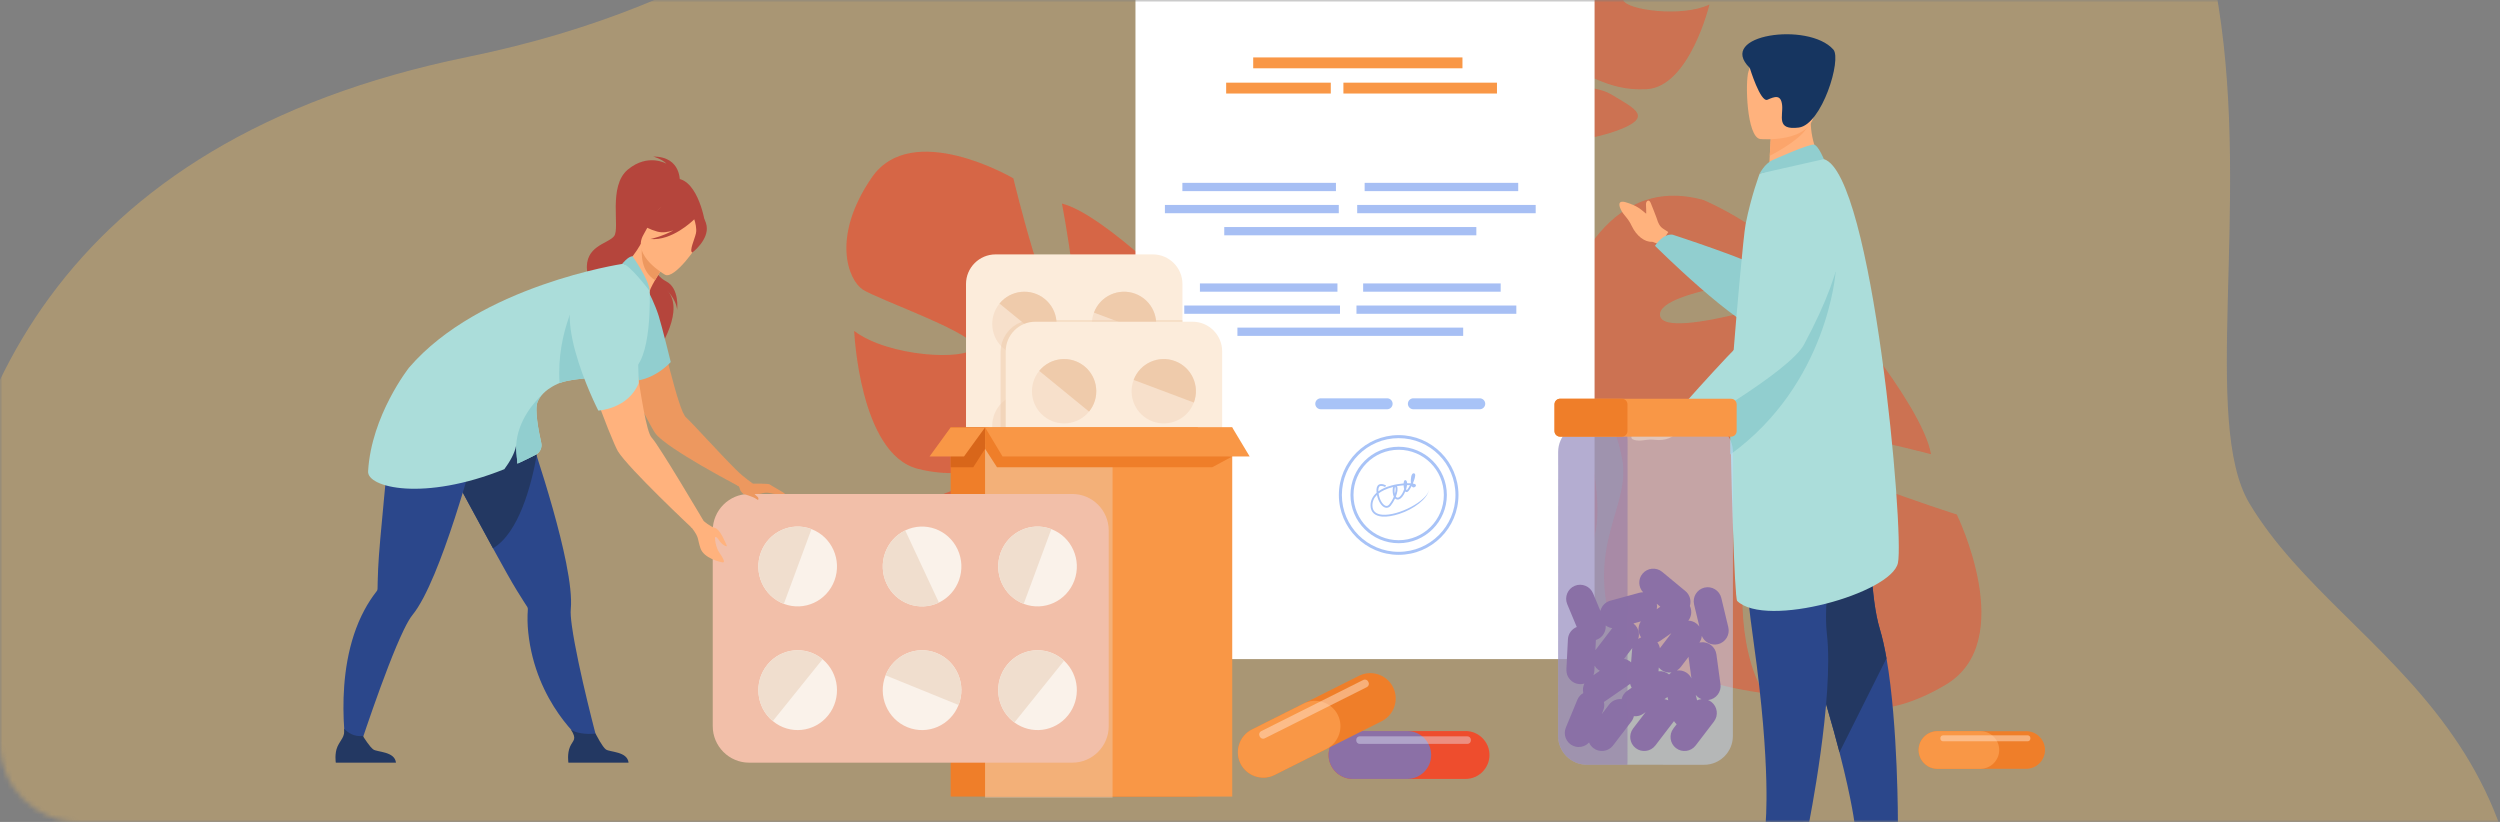 <svg width="511" height="168" viewBox="0 0 511 168" fill="none" xmlns="http://www.w3.org/2000/svg">
<rect x="0" y="0" width="511" height="168" fill="#808080" stroke="none"/>
<mask id="mask0_131_344" style="mask-type:alpha" maskUnits="userSpaceOnUse" x="0" y="0" width="511" height="168">
<path d="M0 16C0 7.163 7.163 0 16 0H511V168H16C7.163 168 0 160.837 0 152V16Z" fill="white"/>
</mask>
<g mask="url(#mask0_131_344)">
<path d="M5.233 232.001C5.233 232.001 -73.304 46.177 95.618 11.632C201.021 -9.926 198.265 -84.866 347.409 -79.75C500.139 -74.512 439.992 69.907 459.81 102.941C479.628 135.975 530.481 149.229 512.04 231.999H5.233V232.001Z" fill="#F6C15E" fill-opacity="0.35"/>
<path d="M351.06 -20.66C346.869 -29.875 330.704 -24.367 330.704 -24.367C330.704 -24.367 322.065 -5.84 318.841 -4.944C315.617 -4.048 323.055 -22.191 323.055 -22.191C316.591 -21.835 301.564 -11.781 301.564 -11.781C301.564 -11.781 305.695 7.698 302.345 7.792C298.994 7.886 299.59 -9.638 299.59 -9.638C293.711 -6.909 289.068 0.968 289.068 0.968C283.682 13.469 300.421 19.567 300.421 19.567C300.421 19.567 301.703 26.348 298.625 34.81C298.625 34.81 297.88 36.398 297.276 39L298.956 38.747C299.024 38.287 299.109 37.84 299.211 37.407C299.211 37.404 299.211 37.401 299.213 37.4C299.214 37.394 299.216 37.388 299.217 37.381C299.293 37.11 299.401 36.725 299.537 36.256V36.254C299.537 36.253 299.539 36.253 299.537 36.251C299.896 35.194 300.128 34.417 300.264 33.863C300.264 33.861 300.265 33.86 300.265 33.857C301.317 30.549 302.9 26.208 304.244 25.145C304.244 25.145 304.018 24.918 303.766 24.448C303.918 24.67 304.078 24.902 304.244 25.145C308.07 30.723 322.61 29.563 330.369 26.755C338.128 23.948 334.287 22.27 329.407 19.341C324.526 16.413 315.636 18.715 312.744 17.715C309.851 16.713 313.532 14.725 318.937 14.322C324.342 13.919 327.837 18.727 336.591 18.231C345.346 17.735 349.418 0.92 349.418 0.92C343.744 3.618 332.556 2.02 331.827 0.077C331.099 -1.864 346.951 -4.042 349.321 -5.014C351.697 -5.988 355.251 -11.446 351.06 -20.66Z" fill="#EE4D2D" fill-opacity="0.49"/>
<path d="M397.757 139.93C412.645 131.014 399.968 105.165 399.968 105.165C399.968 105.165 366.583 94.596 364.402 89.399C362.222 84.202 394.705 92.845 394.705 92.845C392.788 82.126 372.581 59.127 372.581 59.127C372.581 59.127 340.156 70.079 339.317 64.505C338.479 58.929 368.521 56.276 368.521 56.276C362.67 47.029 348.28 40.914 348.28 40.914C325.845 34.523 318.82 63.744 318.82 63.744C318.82 63.744 307.501 67.297 292.428 63.916C292.428 63.916 289.564 63.002 285 62.538L285.772 65.291C286.571 65.309 287.352 65.355 288.113 65.438C288.119 65.436 288.122 65.438 288.127 65.439C288.137 65.441 288.149 65.442 288.159 65.442C288.637 65.511 289.316 65.613 290.147 65.743C290.148 65.743 290.148 65.743 290.15 65.743C290.151 65.743 290.151 65.745 290.154 65.743C292.032 66.122 293.405 66.348 294.381 66.46C294.384 66.46 294.387 66.46 294.39 66.46C300.25 67.528 307.984 69.266 310.072 71.292C310.072 71.292 310.414 70.867 311.166 70.347C310.817 70.648 310.454 70.963 310.072 71.292C301.322 78.843 306.246 102.88 312.61 115.252C318.975 127.624 321.064 120.861 325.076 112.103C329.088 103.346 323.357 88.978 324.481 83.94C325.606 78.901 329.747 84.636 331.529 93.576C333.31 102.518 325.809 109.353 328.428 123.87C331.046 138.388 360.584 141.687 360.584 141.687C354.827 132.776 355.294 113.758 358.462 112.138C361.631 110.519 368.558 136.534 370.697 140.29C372.833 144.048 382.87 148.847 397.757 139.93Z" fill="#EE4D2D" fill-opacity="0.49"/>
<path d="M178.15 36.332C186.392 24.266 207.134 36.45 207.134 36.45C207.134 36.45 214.023 65.256 218.213 67.394C222.404 69.533 217.063 41.601 217.063 41.601C225.853 43.833 243.804 62.217 243.804 62.217C243.804 62.217 232.88 88.981 237.462 90.007C242.043 91.033 245.943 65.808 245.943 65.808C253.289 71.279 257.553 83.784 257.553 83.784C261.591 103.1 236.938 107.364 236.938 107.364C236.938 107.364 233.35 116.721 235.304 129.647C235.304 129.647 235.902 132.118 236.029 136L233.786 135.191C233.817 134.516 233.822 133.852 233.797 133.205C233.798 133.201 233.798 133.198 233.797 133.193C233.797 133.184 233.795 133.175 233.795 133.165C233.764 132.757 233.72 132.178 233.658 131.469C233.658 131.468 233.658 131.468 233.658 131.466C233.658 131.465 233.657 131.465 233.658 131.463C233.45 129.856 233.339 128.684 233.301 127.852C233.301 127.849 233.301 127.846 233.301 127.845C232.746 122.834 231.739 116.202 230.176 114.324C230.176 114.324 230.548 114.059 231.022 113.453C230.752 113.731 230.471 114.021 230.176 114.324C223.415 121.284 203.738 115.751 193.828 109.667C183.917 103.585 189.65 102.206 197.146 99.318C204.643 96.429 216.246 102.09 220.491 101.43C224.737 100.768 220.21 96.943 212.889 94.927C205.567 92.911 199.47 98.857 187.567 95.817C175.665 92.775 174.593 67.636 174.593 67.636C181.665 73.008 197.478 73.7 199.002 71.116C200.525 68.533 179.321 61.194 176.323 59.173C173.324 57.15 169.907 48.398 178.15 36.332Z" fill="#EE4D2D" fill-opacity="0.65"/>
<path d="M338.96 45.52C338.931 45.449 338.898 45.374 338.858 45.295C338.724 44.744 337.545 41.821 337.415 41.5C337.046 40.589 336.439 41.074 336.439 41.754C336.439 41.964 336.525 43.465 336.475 43.682C335.475 42.909 334.858 42.103 332.279 41.337C332.279 41.337 330.311 40.657 331.257 42.74C331.89 44.133 332.644 44.307 333.564 46.255C334.487 48.202 336.189 49.541 337.711 49.419L339.346 50L341 47.432L339.937 46.742C339.495 46.455 339.163 46.022 338.96 45.52Z" fill="#FFB27D"/>
<path d="M325.929 -0.432H232.091V134.719H325.929V-0.432Z" fill="white"/>
<path d="M298.927 11.738H256.155V13.96H298.927V11.738Z" fill="#F99746"/>
<path d="M272.013 16.896H250.627V19.118H272.013V16.896Z" fill="#F99746"/>
<path d="M305.982 16.896H274.593V19.118H305.982V16.896Z" fill="#F99746"/>
<path d="M299.074 66.964H252.928V68.656H299.074V66.964Z" fill="#A7BFF4"/>
<path d="M309.937 62.448H277.262V64.141H309.937V62.448Z" fill="#A7BFF4"/>
<path d="M273.895 62.448H242.064V64.141H273.895V62.448Z" fill="#A7BFF4"/>
<path d="M306.738 57.933H278.627V59.625H306.738V57.933Z" fill="#A7BFF4"/>
<path d="M273.374 57.933H245.264V59.625H273.374V57.933Z" fill="#A7BFF4"/>
<path d="M283.532 83.654H269.963C269.348 83.654 268.843 83.149 268.843 82.533C268.843 81.918 269.348 81.413 269.963 81.413H283.532C284.148 81.413 284.652 81.918 284.652 82.533C284.651 83.151 284.148 83.654 283.532 83.654Z" fill="#A8C3F7"/>
<path d="M302.461 83.654H288.892C288.276 83.654 287.772 83.149 287.772 82.534C287.772 81.918 288.276 81.413 288.892 81.413H302.461C303.076 81.413 303.581 81.918 303.581 82.534C303.581 83.151 303.076 83.654 302.461 83.654Z" fill="#A8C3F7"/>
<path d="M285.888 113.409C279.147 113.409 273.663 107.921 273.663 101.174C273.663 94.427 279.147 88.938 285.888 88.938C292.629 88.938 298.113 94.427 298.113 101.174C298.111 107.921 292.627 113.409 285.888 113.409ZM285.888 89.557C279.487 89.557 274.28 94.769 274.28 101.175C274.28 107.582 279.487 112.793 285.888 112.793C292.289 112.793 297.496 107.582 297.496 101.175C297.496 94.769 292.289 89.557 285.888 89.557Z" fill="#A8C3F7"/>
<path d="M285.888 111.033C280.456 111.033 276.037 106.61 276.037 101.174C276.037 95.737 280.456 91.315 285.888 91.315C291.319 91.315 295.738 95.737 295.738 101.174C295.737 106.61 291.318 111.033 285.888 111.033ZM285.888 91.933C280.796 91.933 276.654 96.079 276.654 101.175C276.654 106.271 280.796 110.417 285.888 110.417C290.979 110.417 295.121 106.271 295.121 101.175C295.121 96.079 290.979 91.933 285.888 91.933Z" fill="#A8C3F7"/>
<path d="M286.018 105.042C284.738 105.457 283.49 105.675 282.509 105.592C281.014 105.467 280.17 104.683 280.138 103.383C280.111 102.351 280.539 101.448 281.378 100.716C281.37 100.645 281.363 100.576 281.357 100.504C281.302 99.778 281.457 99.293 281.818 99.068C282.403 98.704 283.271 99.203 283.306 99.224L283.113 99.555C282.919 99.442 282.341 99.193 282.021 99.394C281.746 99.567 281.712 100.043 281.737 100.429C282.419 99.934 283.311 99.532 284.397 99.237C285.2 99.019 286.095 98.874 286.903 98.809C286.907 98.719 286.914 98.638 286.925 98.571C286.951 98.392 287.014 98.183 287.188 98.141C287.255 98.127 287.383 98.128 287.499 98.303C287.573 98.415 287.61 98.577 287.617 98.771C287.895 98.765 288.154 98.769 288.383 98.786C288.385 98.781 288.388 98.775 288.389 98.771C288.333 98.315 288.373 97.779 288.448 97.431C288.546 96.985 288.706 96.76 288.929 96.738C289.064 96.726 289.181 96.799 289.234 96.926C289.36 97.228 289.124 98.044 288.784 98.826C288.784 98.827 288.784 98.829 288.786 98.83C289.104 98.883 289.321 98.972 289.389 99.095C289.441 99.188 289.447 99.33 289.312 99.456C289.055 99.693 288.849 99.634 288.75 99.578C288.666 99.529 288.598 99.447 288.545 99.342C288.287 99.852 288.008 100.287 287.787 100.47C287.584 100.641 287.407 100.573 287.34 100.536C287.306 100.516 287.274 100.49 287.243 100.459C287.156 100.672 287.056 100.878 286.95 101.064C286.548 101.77 286.095 102.133 285.641 102.112C285.454 102.104 285.29 102.029 285.151 101.895C284.9 102.44 284.583 102.958 284.269 103.346C283.95 103.74 283.543 103.885 283.122 103.753C282.376 103.52 281.701 102.441 281.45 101.162C280.812 101.785 280.503 102.524 280.524 103.371C280.552 104.48 281.233 105.097 282.543 105.207C285.854 105.482 291.658 102.403 292.098 100.136C291.737 101.981 288.982 104.08 286.018 105.042ZM281.783 100.869C281.984 102.218 282.659 103.209 283.233 103.389C283.502 103.473 283.749 103.377 283.968 103.106C284.34 102.645 284.663 102.077 284.894 101.523C284.827 101.38 284.774 101.212 284.734 101.021C284.641 100.577 284.626 99.966 284.735 99.548C284.117 99.701 283.497 99.908 282.923 100.179C282.483 100.386 282.102 100.617 281.783 100.869ZM285.317 101.499C285.4 101.625 285.509 101.723 285.656 101.73C285.947 101.742 286.296 101.433 286.614 100.876C286.78 100.586 286.911 100.276 287.011 99.98C286.947 99.739 286.913 99.458 286.903 99.199C286.477 99.233 286.012 99.29 285.534 99.378C285.783 99.862 285.638 100.682 285.317 101.499ZM287.41 99.986C287.471 100.167 287.524 100.202 287.524 100.202C287.738 100.017 287.984 99.618 288.207 99.162C288.025 99.154 287.82 99.154 287.595 99.16C287.565 99.418 287.5 99.701 287.41 99.986ZM285.156 99.492C285.058 99.696 284.987 100.349 285.107 100.929C285.299 100.293 285.339 99.742 285.156 99.492ZM288.938 99.246C288.939 99.248 288.939 99.246 288.939 99.246C288.939 99.248 288.939 99.248 288.938 99.246ZM288.882 97.272C288.848 97.372 288.815 97.511 288.79 97.675C288.836 97.518 288.867 97.379 288.882 97.272Z" fill="#A8C3F7"/>
<path d="M301.763 46.406H250.237V48.099H301.763V46.406Z" fill="#A7BFF4"/>
<path d="M313.895 41.891H277.408V43.583H313.895V41.891Z" fill="#A7BFF4"/>
<path d="M273.65 41.891H238.107V43.583H273.65V41.891Z" fill="#A7BFF4"/>
<path d="M310.322 37.375H278.933V39.067H310.322V37.375Z" fill="#A7BFF4"/>
<path d="M273.068 37.375H241.679V39.067H273.068V37.375Z" fill="#A7BFF4"/>
<path d="M376.953 43.78C376.953 43.78 384.614 73.152 361.323 68.27C355.034 66.951 338.282 50.242 338.282 50.242C338.282 50.242 339.894 47.696 341.879 47.967C341.879 47.967 358.064 53.234 360.652 55.141C362.086 56.197 363.723 39.556 368.681 39.793C373.638 40.03 376.953 43.78 376.953 43.78Z" fill="#91CECF"/>
<path d="M387.449 167.98C387.449 167.98 387.021 174.888 385.685 174.987C385.507 175 378.912 175 378.912 175L370.493 174.951C370.493 174.951 370.548 172.921 373.01 172.491C375.47 172.061 379.59 170.33 381.081 167.075C382.648 163.651 387.449 167.98 387.449 167.98Z" fill="#163560"/>
<path d="M387.935 168.458C387.935 168.458 385.375 169.315 383.377 169.315C381.147 169.315 379.122 168.707 379.122 168.707C379.122 168.707 378.641 164.043 375.989 153.768C374.599 148.382 372.613 141.457 369.789 132.851C361.979 109.069 359.605 95.155 359.388 93.838C359.376 93.769 359.372 93.734 359.372 93.734L359.398 93.723L383.407 83.171C383.407 83.171 380.439 115.949 384.226 128.531C384.756 130.289 385.21 132.338 385.6 134.559C387.989 148.226 387.935 168.458 387.935 168.458Z" fill="#2B478B"/>
<path d="M385.599 134.559L375.989 153.768C374.599 148.382 372.614 141.457 369.79 132.851C361.98 109.069 359.605 95.155 359.388 93.838C359.391 93.799 359.392 93.761 359.397 93.723L383.406 83.171C383.406 83.171 380.438 115.949 384.224 128.531C384.755 130.29 385.21 132.339 385.599 134.559Z" fill="#233862"/>
<path d="M368.696 167.98C368.696 167.98 368.268 174.888 366.932 174.987C366.754 175 360.159 175 360.159 175L351.74 174.951C351.74 174.951 351.795 172.921 354.257 172.491C356.718 172.061 360.837 170.33 362.328 167.075C363.897 163.651 368.696 167.98 368.696 167.98Z" fill="#163560"/>
<path d="M355.084 83.944C355.084 83.944 354.772 105.184 358.444 131.264C362.116 157.344 360.872 168.414 360.872 168.414C360.872 168.414 363.394 169.232 364.413 169.315C367.007 169.527 369.666 168.707 369.666 168.707C369.666 168.707 374.922 142.617 373.415 129.564C371.908 116.512 380.611 84.772 380.611 84.772L355.084 83.944Z" fill="#2B478B"/>
<path d="M372.572 33.4L368.362 37.1L361.479 36.797C361.495 36.242 361.622 33.935 361.738 31.844C361.745 31.721 361.752 31.597 361.76 31.477C361.862 29.698 361.949 28.169 361.949 28.169L367.821 24.519L370.011 23.158C370.009 23.195 370.101 25.104 370.115 25.382C370.367 30.327 372.572 33.4 372.572 33.4Z" fill="#FFB27D"/>
<path d="M353.685 84.864C353.781 96.075 354.528 122.303 355.078 122.836C360.913 128.473 386.576 121.291 387.936 115.081C389.295 108.872 382.765 35.457 372.8 32.526C370.733 31.919 359.677 35.496 359.677 35.496C359.677 35.496 357.943 40.036 356.805 45.82C356.384 47.964 355.008 63.254 354.205 73.473C353.994 76.197 353.82 78.559 353.718 80.216C353.675 80.898 353.666 82.568 353.685 84.864Z" fill="#ABDDDA"/>
<path d="M369.657 25.534C368.612 28.06 363.771 30.8 361.738 31.844C361.745 31.721 361.753 31.597 361.76 31.478C361.862 29.698 361.949 28.169 361.949 28.169L367.822 24.519C369.204 24.303 370.09 24.495 369.657 25.534Z" fill="#FCA56B"/>
<path d="M359.777 28.417C359.777 28.417 370.404 29.406 370.917 22.772C371.43 16.139 373.148 11.8 366.385 10.888C359.622 9.977 358.106 12.405 357.397 14.577C356.687 16.75 357.026 27.988 359.777 28.417Z" fill="#FFB27D"/>
<path d="M357.66 13.893C357.66 13.893 359.839 21.02 361.273 20.386C362.706 19.75 364.018 19.227 364.263 21.463C364.509 23.698 362.966 26.67 367.672 26.072C372.379 25.474 376.489 12.122 374.738 10.132C369.687 4.393 350.672 7.067 357.66 13.893Z" fill="#163560"/>
<path d="M362.386 32.687C362.518 32.631 369.97 29.285 370.842 29.573C371.714 29.86 372.8 32.526 372.8 32.526L359.677 35.494C359.677 35.494 360.71 33.392 362.386 32.687Z" fill="#91CECF"/>
<path d="M353.685 92.895C373.653 78.443 375.206 55.536 375.206 55.536C365.705 60.9 356.685 69.768 353.757 79.514C353.546 82.238 353.82 86.589 353.718 88.245C353.675 88.931 353.667 90.599 353.685 92.895Z" fill="#91CECF"/>
<path d="M341.148 85.5C341.148 85.5 340.898 85.301 340.338 85.255C339.855 85.092 338.509 84.5 338.279 84.29C337.55 83.627 337.294 84.333 337.802 85.037C337.913 85.19 338.308 85.45 338.446 85.595C337.353 86.009 335.893 86.861 333.999 88.527C333.999 88.527 332.482 89.752 334.532 90.018C335.902 90.196 336.418 89.686 338.354 89.906C340.289 90.127 342.166 89.433 342.853 88.169L344.126 87.159L343.041 84.602L341.148 85.5Z" fill="#FFB27D"/>
<path d="M366.725 36.025C366.725 36.025 387.756 35.014 368.738 70.429C365.695 76.094 343.962 88.4 343.962 88.4C343.962 88.4 341.919 86.186 342.691 84.336C342.691 84.336 356.844 68.215 358.74 67.559C360.422 66.977 360.075 47.35 361.58 42.615C363.085 37.881 366.725 36.025 366.725 36.025Z" fill="#ABDDDA"/>
<path opacity="0.5" d="M348.337 156.321L332.636 156.316L324.332 156.313C321.108 156.312 318.472 153.672 318.474 150.444L318.491 92.378C318.491 89.152 321.129 86.512 324.352 86.515L331.718 86.518L348.358 86.523C351.581 86.523 354.218 89.163 354.216 92.39L354.2 150.456C354.198 153.681 351.562 156.321 348.337 156.321Z" fill="#C0D8FB"/>
<path d="M351.667 139.858L351.25 136.802L350.833 133.745C350.726 132.966 350.311 132.3 349.726 131.856C349.142 131.412 348.391 131.19 347.611 131.295C347.525 131.307 347.441 131.323 347.358 131.342C347.644 130.929 347.806 130.463 347.851 129.989C348.38 131.261 349.774 132.005 351.154 131.674C352.685 131.307 353.638 129.755 353.271 128.223L352.553 125.223L351.836 122.222C351.652 121.456 351.173 120.835 350.547 120.451C349.923 120.068 349.152 119.92 348.388 120.103C346.857 120.47 345.905 122.023 346.271 123.554L347.352 128.075C347.188 127.839 346.987 127.624 346.747 127.441C346.255 127.063 345.675 126.874 345.095 126.857C345.379 126.49 345.565 126.064 345.648 125.617C345.755 125.033 345.681 124.418 345.413 123.861C345.737 122.789 345.413 121.573 344.5 120.818L339.749 116.887C338.536 115.884 336.724 116.055 335.721 117.271C334.793 118.395 334.873 120.029 335.849 121.061C335.598 121.06 335.342 121.089 335.087 121.159L332.114 121.973L329.142 122.787C328.108 123.07 327.361 123.896 327.12 124.874L326.808 124.126L325.62 121.28C325.014 119.826 323.33 119.135 321.878 119.742C320.425 120.349 319.734 122.034 320.341 123.488L321.528 126.333L322.29 128.157C321.281 128.56 320.542 129.521 320.483 130.673L320.327 133.754L320.172 136.835C320.132 137.621 320.417 138.353 320.91 138.897C321.401 139.442 322.099 139.801 322.885 139.841C323.221 139.857 323.545 139.812 323.851 139.719C323.555 140.314 323.472 141.001 323.623 141.654C323.095 141.959 322.66 142.43 322.41 143.033L321.233 145.883L320.055 148.734C319.755 149.461 319.78 150.246 320.061 150.924C320.342 151.602 320.879 152.174 321.607 152.474C322.741 152.943 324.012 152.619 324.802 151.763C324.988 152.205 325.286 152.604 325.691 152.915C326.941 153.873 328.746 153.633 329.701 152.382L331.574 149.934L333.448 147.483C333.703 147.15 333.87 146.778 333.959 146.392C334.61 146.457 335.287 146.303 335.866 145.905L336.357 145.566L335.678 146.454L333.805 148.903C332.848 150.154 333.087 151.96 334.337 152.917C335.587 153.875 337.392 153.635 338.348 152.384L340.221 149.935L342.095 147.485C342.118 147.454 342.139 147.42 342.161 147.387C342.312 147.631 342.499 147.847 342.71 148.032L342.043 148.905C341.086 150.156 341.326 151.962 342.576 152.918C343.826 153.876 345.63 153.636 346.586 152.385L350.333 147.486C350.811 146.861 350.99 146.097 350.894 145.369C350.797 144.642 350.426 143.951 349.8 143.472C349.587 143.308 349.357 143.182 349.117 143.087C349.152 143.084 349.186 143.083 349.22 143.079C350.778 142.87 351.88 141.419 351.667 139.858ZM325.885 137.125L325.938 136.074C326.119 136.379 326.357 136.656 326.656 136.884C326.767 136.97 326.885 137.042 327.005 137.109L325.694 138.014C325.801 137.737 325.869 137.439 325.885 137.125ZM345.164 134.519L345.725 138.629C345.482 138.136 345.107 137.729 344.652 137.451C344.099 137.11 343.432 136.958 342.755 137.054C343.047 136.875 343.314 136.644 343.534 136.357L345.142 134.254C345.145 134.342 345.152 134.431 345.164 134.519ZM338.657 123.417L339.377 124.013L338.635 124.526C338.713 124.167 338.725 123.793 338.657 123.417ZM339.278 132.497C339.204 132.051 339.028 131.637 338.771 131.281C338.984 131.201 339.191 131.098 339.386 130.963L341.641 129.407L339.278 132.497ZM341.15 137.855C340.546 137.35 339.761 137.119 338.993 137.204L339.053 136.432C339.19 136.598 339.345 136.754 339.522 136.888C340.155 137.374 340.932 137.55 341.667 137.445C341.478 137.562 341.305 137.701 341.15 137.855ZM335.386 127.017C334.758 127.965 334.727 129.241 335.408 130.232C335.42 130.249 335.435 130.266 335.448 130.284C335.24 130.363 335.043 130.464 334.86 130.589C334.99 130.181 335.028 129.752 334.972 129.336C334.876 128.609 334.503 127.918 333.879 127.439C333.876 127.438 333.873 127.435 333.87 127.433L335.386 127.017ZM332.539 133.903L333.642 132.46C333.626 132.549 333.614 132.639 333.607 132.731L333.398 135.38C332.985 135.005 332.478 134.768 331.945 134.679L332.539 133.903ZM327.373 146.006L327.697 145.221C327.934 144.648 327.966 144.042 327.835 143.48C327.9 143.441 327.965 143.404 328.028 143.36L333.104 139.857C333.136 139.835 333.166 139.808 333.197 139.786C333.265 140.064 333.374 140.328 333.519 140.569L332.616 141.192C332.008 141.613 331.616 142.23 331.46 142.901C330.506 142.808 329.527 143.191 328.904 144.004L327.373 146.006ZM340.834 142.476L340.993 143.138C340.738 143.024 340.471 142.948 340.2 142.913L340.834 142.476ZM346.877 143.145L346.657 142.223L346.615 142.047C346.926 142.427 347.329 142.725 347.784 142.905C347.472 142.936 347.166 143.015 346.877 143.145ZM329.548 128.391L327.994 130.421L326.122 132.87C326.113 132.882 326.107 132.894 326.098 132.904L326.196 130.962C326.199 130.911 326.196 130.862 326.196 130.814C326.284 130.787 326.372 130.756 326.457 130.719C327.623 130.232 328.296 129.05 328.204 127.852C328.598 128.143 329.059 128.331 329.548 128.391Z" fill="#8B70A6"/>
<path opacity="0.5" d="M332.636 156.316L324.332 156.313C321.108 156.312 318.472 153.672 318.474 150.444L318.491 92.378C318.491 89.152 321.129 86.512 324.352 86.515L331.718 86.518C332.326 87.562 332.679 88.809 332.679 90.146L332.66 155.731C332.66 155.928 332.653 156.122 332.636 156.316Z" fill="#8B70A6"/>
<path d="M353.832 89.259L331.533 89.251L318.878 89.247C318.251 89.248 317.739 88.735 317.739 88.105L317.74 82.638C317.74 82.011 318.254 81.498 318.881 81.498L331.518 81.501C331.52 81.501 331.52 81.501 331.521 81.501L353.835 81.507C354.46 81.507 354.974 82.019 354.974 82.648L354.972 88.116C354.972 88.746 354.46 89.26 353.832 89.259Z" fill="#F99746"/>
<path d="M331.533 89.253L318.878 89.249C318.251 89.25 317.739 88.736 317.739 88.107L317.74 82.639C317.74 82.013 318.254 81.499 318.881 81.499L331.518 81.502C331.52 81.502 331.52 81.502 331.521 81.502C332.146 81.504 332.657 82.016 332.657 82.644L332.656 88.112C332.654 88.733 332.153 89.244 331.533 89.253Z" fill="#EF7E29"/>
<path d="M418 153.298C418 154.355 417.568 155.316 416.87 156.015C416.173 156.712 415.213 157.146 414.155 157.146H396.008C393.894 157.146 392.166 155.414 392.166 153.299C392.166 152.242 392.598 151.281 393.295 150.583C393.991 149.887 394.951 149.453 396.009 149.453H414.157C416.271 149.453 418 151.184 418 153.298Z" fill="#EF7E29"/>
<path d="M408.638 153.298C408.638 154.355 408.206 155.316 407.509 156.015C406.812 156.712 405.852 157.146 404.795 157.146H396.008C393.894 157.146 392.166 155.414 392.166 153.299C392.166 152.242 392.598 151.281 393.295 150.583C393.991 149.887 394.951 149.453 396.009 149.453H404.796C406.91 149.453 408.638 151.184 408.638 153.298Z" fill="#F99746"/>
<path opacity="0.5" d="M414.465 151.52H397.154C396.855 151.52 396.61 151.274 396.61 150.975V150.852C396.61 150.551 396.855 150.307 397.154 150.307H414.465C414.765 150.307 415.009 150.553 415.009 150.852V150.975C415.009 151.274 414.764 151.52 414.465 151.52Z" fill="#FFE2CC"/>
<path d="M241.693 58.044V112.202C241.693 115.526 238.977 118.246 235.655 118.246H203.491C202.63 118.246 201.811 118.064 201.068 117.734C198.945 116.795 197.453 114.664 197.453 112.202V58.044C197.453 54.718 200.17 52 203.491 52H235.655C238.977 52 241.693 54.72 241.693 58.044Z" fill="#FCECDB"/>
<path d="M227.445 72.367C224.045 71.089 222.326 67.296 223.602 63.896C224.877 60.495 228.665 58.772 232.065 60.05C235.463 61.328 237.183 65.121 235.908 68.52C234.633 71.922 230.843 73.644 227.445 72.367Z" fill="#F7E0CB"/>
<path d="M235.91 68.522L223.604 63.896C224.879 60.495 228.667 58.772 232.066 60.05C235.464 61.328 237.185 65.121 235.91 68.522Z" fill="#EFCBAB"/>
<path d="M205.234 71.305C202.42 69.007 202.003 64.863 204.299 62.048C206.595 59.234 210.734 58.815 213.547 61.113C216.359 63.411 216.778 67.555 214.482 70.369C212.188 73.182 208.046 73.601 205.234 71.305Z" fill="#F7E0CB"/>
<path d="M214.482 70.369L204.299 62.048C206.595 59.234 210.734 58.815 213.547 61.113C216.359 63.411 216.778 67.555 214.482 70.369Z" fill="#EFCBAB"/>
<path d="M227.445 112.495C224.045 111.218 222.326 107.426 223.602 104.025C224.877 100.624 228.665 98.901 232.065 100.179C235.463 101.455 237.183 105.248 235.908 108.649C234.633 112.05 230.843 113.773 227.445 112.495Z" fill="#F7E0CB"/>
<path d="M235.91 109.098L223.604 104.472C224.879 101.072 228.667 99.348 232.066 100.626C235.464 101.904 237.185 105.697 235.91 109.098Z" fill="#EFCBAB"/>
<path d="M205.234 111.434C202.42 109.136 202.003 104.992 204.299 102.177C206.595 99.363 210.734 98.944 213.547 101.242C216.359 103.54 216.778 107.684 214.482 110.498C212.188 113.311 208.046 113.73 205.234 111.434Z" fill="#F7E0CB"/>
<path d="M214.482 110.944L204.299 102.623C206.595 99.809 210.734 99.39 213.547 101.687C216.359 103.985 216.778 108.131 214.482 110.944Z" fill="#EFCBAB"/>
<path d="M232.571 92.964C229.29 94.52 225.371 93.12 223.816 89.837C222.261 86.555 223.659 82.631 226.94 81.075C230.22 79.519 234.14 80.92 235.695 84.202C237.25 87.486 235.85 91.409 232.571 92.964Z" fill="#F7E0CB"/>
<path d="M235.695 84.202L223.816 89.837C222.261 86.555 223.659 82.631 226.94 81.075C230.221 79.519 234.142 80.92 235.695 84.202Z" fill="#EFCBAB"/>
<path d="M203.288 84.575C204.637 81.201 208.463 79.562 211.833 80.912C215.202 82.263 216.841 86.09 215.492 89.464C214.143 92.837 210.318 94.477 206.948 93.127C203.578 91.778 201.941 87.948 203.288 84.575Z" fill="#F7E0CB"/>
<path d="M206.948 93.127L211.833 80.912C215.203 82.263 216.842 86.09 215.493 89.464C214.145 92.837 210.318 94.477 206.948 93.127Z" fill="#EFCBAB"/>
<path opacity="0.5" d="M241.693 65.455V112.584C241.693 115.698 239.208 118.246 236.168 118.246H206.736C205.95 118.246 205.2 118.076 204.519 117.766V71.98C204.519 70.107 205.3 68.413 206.544 67.22C207.004 66.779 207.528 66.406 208.099 66.119C208.942 65.695 209.887 65.455 210.886 65.455H241.693Z" fill="#EFCBAB"/>
<path d="M205.569 125.963V71.804C205.569 68.48 208.287 65.76 211.608 65.76H243.772C247.093 65.76 249.81 68.48 249.81 71.804V125.964C249.81 129.288 247.093 132.008 243.772 132.008H211.608C208.287 132.006 205.569 129.286 205.569 125.963Z" fill="#FCECDB"/>
<path d="M235.562 86.127C232.162 84.849 230.443 81.056 231.718 77.656C232.993 74.256 236.782 72.532 240.181 73.81C243.579 75.088 245.3 78.881 244.024 82.28C242.749 85.683 238.959 87.404 235.562 86.127Z" fill="#F7E0CB"/>
<path d="M244.026 82.282L231.72 77.657C232.995 74.256 236.783 72.532 240.183 73.81C243.581 75.088 245.301 78.881 244.026 82.282Z" fill="#EFCBAB"/>
<path d="M213.351 85.065C210.537 82.767 210.12 78.623 212.416 75.809C214.711 72.994 218.85 72.575 221.664 74.873C224.476 77.171 224.895 81.315 222.599 84.129C220.303 86.943 216.163 87.362 213.351 85.065Z" fill="#F7E0CB"/>
<path d="M222.599 84.128L212.416 75.807C214.711 72.993 218.85 72.574 221.664 74.872C224.475 77.169 224.895 81.315 222.599 84.128Z" fill="#EFCBAB"/>
<path d="M235.562 126.256C232.162 124.978 230.443 121.186 231.718 117.786C232.993 114.385 236.782 112.661 240.181 113.939C243.579 115.215 245.3 119.01 244.024 122.409C242.749 125.81 238.959 127.534 235.562 126.256Z" fill="#F7E0CB"/>
<path d="M244.026 122.856L231.72 118.231C232.995 114.83 236.783 113.107 240.183 114.385C243.581 115.662 245.301 119.456 244.026 122.856Z" fill="#EFCBAB"/>
<path d="M223.497 122.789C224.981 119.474 223.5 115.582 220.188 114.096C216.875 112.611 212.987 114.093 211.502 117.408C210.017 120.724 211.499 124.616 214.811 126.101C218.124 127.587 222.012 126.105 223.497 122.789Z" fill="#F7E0CB"/>
<path d="M222.599 124.704L212.416 116.383C214.711 113.569 218.85 113.15 221.664 115.448C224.475 117.746 224.895 121.891 222.599 124.704Z" fill="#EFCBAB"/>
<path d="M240.687 106.724C237.406 108.28 233.488 106.88 231.933 103.597C230.378 100.315 231.776 96.391 235.057 94.835C238.337 93.279 242.257 94.68 243.811 97.962C245.366 101.245 243.967 105.168 240.687 106.724Z" fill="#F7E0CB"/>
<path d="M243.811 97.962L231.933 103.597C230.378 100.315 231.776 96.391 235.057 94.835C238.337 93.279 242.257 94.68 243.811 97.962Z" fill="#EFCBAB"/>
<path d="M211.405 98.335C212.754 94.961 216.58 93.322 219.949 94.672C223.319 96.023 224.958 99.85 223.609 103.224C222.26 106.597 218.435 108.237 215.065 106.887C211.695 105.538 210.056 101.708 211.405 98.335Z" fill="#F7E0CB"/>
<path d="M215.065 106.887L219.949 94.673C223.319 96.023 224.958 99.85 223.609 103.224C222.26 106.597 218.435 108.238 215.065 106.887Z" fill="#EFCBAB"/>
<path d="M244.831 87.363H194.315V162.817H244.831V87.363Z" fill="#EF7E29"/>
<path d="M251.868 87.363H201.352V162.818H251.868V87.363Z" fill="#F99746"/>
<path d="M201.352 91.743L198.93 95.51H194.315V87.363H201.352V91.743Z" fill="#D8661A"/>
<path d="M197.037 93.308H190L194.315 87.363H201.352L197.037 93.308Z" fill="#F99746"/>
<path opacity="0.5" d="M227.407 163.058H201.352V90.802L227.407 93.308V163.058Z" fill="#EFCBAB"/>
<path d="M251.868 93.308L247.769 95.51H203.787L201.352 91.743V87.363L251.868 93.308Z" fill="#EF7E29"/>
<path d="M255.436 93.308H204.92L201.352 87.363H251.868L255.436 93.308Z" fill="#F99746"/>
<path d="M133.07 61.214C131.732 56.918 125.919 56.112 123.578 59.956C123.158 60.647 122.892 61.441 122.868 62.351C122.74 67.39 132.667 86.892 133.985 88.616C136.385 91.757 150.865 99.309 150.865 99.309L153.942 98.86C153.942 98.86 152.203 97.766 150.401 95.966C146.68 92.248 141.256 86.205 140.263 85.367C138.558 83.929 135.609 69.372 133.07 61.214Z" fill="#ED985F"/>
<path d="M219.184 155.888H153.121C149.031 155.888 145.685 152.539 145.685 148.446V108.413C145.685 104.319 149.031 100.97 153.121 100.97H219.184C223.275 100.97 226.621 104.319 226.621 108.413V148.446C226.621 152.539 223.275 155.888 219.184 155.888Z" fill="#F2BFA9"/>
<path d="M170.568 118.657C169.007 122.877 164.373 125.011 160.219 123.427C156.064 121.843 153.959 117.141 155.521 112.921C157.081 108.703 161.715 106.567 165.87 108.151C170.024 109.735 172.129 114.44 170.568 118.657Z" fill="#FAF2EA"/>
<path d="M165.87 108.151L160.219 123.427C156.064 121.843 153.959 117.141 155.521 112.921C157.08 108.703 161.715 106.568 165.87 108.151Z" fill="#F0DECE"/>
<path d="M169.271 146.229C166.463 149.721 161.401 150.239 157.963 147.39C154.525 144.542 154.012 139.402 156.82 135.91C159.626 132.42 164.689 131.9 168.127 134.749C171.565 137.599 172.077 142.74 169.271 146.229Z" fill="#FAF2EA"/>
<path d="M168.127 134.751L157.962 147.392C154.524 144.543 154.011 139.404 156.818 135.911C159.624 132.42 164.689 131.9 168.127 134.751Z" fill="#F0DECE"/>
<path d="M219.596 118.657C218.035 122.877 213.402 125.011 209.247 123.427C205.092 121.843 202.987 117.141 204.549 112.921C206.109 108.703 210.742 106.567 214.898 108.151C219.051 109.735 221.155 114.44 219.596 118.657Z" fill="#FAF2EA"/>
<path d="M214.898 108.151L209.247 123.427C205.092 121.843 202.987 117.141 204.549 112.921C206.109 108.703 210.744 106.568 214.898 108.151Z" fill="#F0DECE"/>
<path d="M218.297 146.229C215.585 149.602 210.772 150.2 207.349 147.669C207.226 147.581 207.107 147.488 206.989 147.39C203.551 144.542 203.038 139.403 205.846 135.91C208.652 132.419 213.715 131.899 217.153 134.749C217.27 134.847 217.384 134.945 217.495 135.048C220.624 137.947 221.007 142.858 218.297 146.229Z" fill="#FAF2EA"/>
<path d="M217.495 135.05L207.349 147.668C207.226 147.581 207.107 147.488 206.989 147.39C203.551 144.542 203.038 139.403 205.846 135.91C208.652 132.419 213.715 131.899 217.153 134.749C217.27 134.848 217.384 134.946 217.495 135.05Z" fill="#F0DECE"/>
<path d="M195.734 112.295C197.634 116.368 195.923 121.233 191.913 123.162C187.902 125.091 183.109 123.358 181.209 119.283C179.308 115.212 181.019 110.345 185.03 108.416C189.038 106.487 193.833 108.223 195.734 112.295Z" fill="#FAF2EA"/>
<path d="M185.028 108.417L191.912 123.164C187.902 125.093 183.109 123.359 181.208 119.285C179.308 115.213 181.018 110.347 185.028 108.417Z" fill="#F0DECE"/>
<path d="M185.483 148.646C181.361 146.971 179.359 142.221 181.009 138.039C182.658 133.856 187.334 131.82 191.457 133.496C195.576 135.171 197.581 139.921 195.931 144.103C194.282 148.284 189.603 150.319 185.483 148.646Z" fill="#FAF2EA"/>
<path d="M195.932 144.102L181.009 138.039C182.658 133.856 187.334 131.82 191.457 133.496C195.577 135.17 197.581 139.919 195.932 144.102Z" fill="#F0DECE"/>
<path d="M137.274 36.565C137.354 36.242 130.249 39.779 129.889 40.179C126.558 43.879 127.508 48.705 129.414 48.751C130.638 48.781 130.4 50.815 130.4 50.815L144.022 45.047C144.021 45.048 142.382 35.475 137.274 36.565Z" fill="#B5453C"/>
<path d="M138.95 37.311C138.95 37.311 139.436 32 133.507 32C133.507 32 135.305 32.487 136.234 33.463C136.234 33.463 132.453 31.241 128.336 34.655C124.219 38.069 126.778 46.632 125.527 48.258C124.275 49.884 119.401 50.209 119.997 55.467C120.593 60.724 135.464 67.308 134.51 71.658C134.51 71.658 140.339 63.084 136.171 59.17C136.171 59.17 138.203 61.084 138.41 63.361C138.41 63.361 138.961 58.916 136.136 57.495C133.636 56.237 131.587 51.637 131.803 50.815C132.019 49.993 138.95 37.311 138.95 37.311Z" fill="#B5453C"/>
<path d="M122.296 152.156L119.348 151.722C119.348 151.722 109.437 143.838 107.96 129.129C107.809 127.632 107.778 126.111 107.889 124.581C107.903 124.404 107.883 124.227 107.786 124.079C107.786 124.077 107.784 124.077 107.783 124.074C107.466 123.587 106.676 122.369 105.607 120.633C104.554 118.925 102.75 115.694 100.765 112.07C97.191 105.542 93.03 97.735 91.603 95.249C87.055 87.324 89.248 81.995 89.248 81.995C89.248 81.995 101.934 80.74 105.41 77.696L106.662 79.628C106.662 79.628 109.41 91.807 109.28 91.863C109.414 92.278 109.552 92.698 109.693 93.128C111.861 99.829 114.357 108.204 115.718 115.025C116.482 118.863 116.888 122.207 116.67 124.486C116.596 125.268 116.687 126.468 116.895 127.952C118.124 136.694 122.296 152.156 122.296 152.156Z" fill="#2B478B"/>
<path d="M128.479 155.888H116.181C116.181 155.888 115.886 154.013 116.528 152.59C117.144 151.225 118.021 151.18 116.641 149.039C117.422 149.845 119.935 150.178 121.713 149.938C121.931 150.292 123.117 152.664 123.845 153.186C124.648 153.765 128.232 153.56 128.479 155.888Z" fill="#233862"/>
<path d="M109.696 93.129C108.622 99.059 106.083 108.928 100.767 112.07C97.193 105.542 93.031 97.735 91.604 95.249C87.057 87.324 89.249 81.995 89.249 81.995C89.249 81.995 101.935 80.74 105.412 77.696L106.663 79.628C106.663 79.628 109.412 91.807 109.281 91.863C109.417 92.278 109.555 92.7 109.696 93.129Z" fill="#233862"/>
<path d="M101.07 82.912L101.111 80.61C96.528 81.189 85.31 75.129 85.31 75.129C85.31 75.129 80.515 78.321 79.859 87.435C79.537 91.884 77.511 110.699 77.287 116.318C77.206 118.353 77.178 119.807 77.169 120.388C77.171 120.391 77.171 120.392 77.169 120.394C77.166 120.571 77.083 120.727 76.974 120.867C76.026 122.074 75.203 123.352 74.49 124.677C67.498 137.7 71.154 155.394 71.154 155.394L72.779 154.981C72.779 154.981 78.691 136.637 82.557 128.702C83.212 127.357 83.808 126.31 84.307 125.704C85.759 123.938 87.292 120.938 88.802 117.327C91.657 110.502 94.429 101.496 96.406 94.522C96.545 94.547 101.07 82.912 101.07 82.912Z" fill="#2B478B"/>
<path d="M127.889 67.547C120.397 65.826 125.184 55.289 125.618 55.474C126.657 55.263 128.936 53.438 130.976 49.875L131.252 50.115L135.854 54.152C135.854 54.152 134.79 55.723 133.895 57.261C133.195 58.465 132.602 59.652 132.695 60.059C133.064 60.35 129.888 68.006 127.889 67.547Z" fill="#FFB27D"/>
<path d="M132.618 59.719C132.618 59.719 133.935 62.32 134.639 64.574C135.342 66.827 137.101 73.995 137.101 73.995C137.101 73.995 133.473 78.137 128.429 77.894C128.429 77.894 125.716 73.644 126.672 69.806C127.627 65.968 132.618 59.719 132.618 59.719Z" fill="#91CECF"/>
<path d="M135.852 54.154C135.852 54.154 134.788 55.721 133.894 57.263C131.033 55.498 131.03 51.952 131.25 50.116L135.852 54.154Z" fill="#ED985F"/>
<path d="M135.979 56.176C135.979 56.176 129.033 52.307 131.506 48.015C133.979 43.723 134.749 40.333 139.289 42.621C143.828 44.91 143.738 47.041 143.26 48.675C142.784 50.307 137.849 57.072 135.979 56.176Z" fill="#FFB27D"/>
<path d="M144.435 46.169C144.117 44.264 143.149 44.081 142.475 44.209C139.91 39.962 135.717 41.619 135.717 41.619C133.479 44.431 130.243 44.91 130.243 44.91C130.243 44.91 131.049 46.412 134.37 47.342C135.385 47.626 136.536 47.454 137.646 47.08C135.342 48.365 132.932 48.858 132.932 48.858C137.309 49.259 141.473 45.254 141.905 44.825C142.108 45.445 142.461 46.745 142.25 47.694C141.961 48.985 140.817 51.323 141.516 51.625C141.516 51.628 144.913 49.028 144.435 46.169Z" fill="#B5453C"/>
<path d="M80.935 155.888H68.637C68.637 155.888 68.342 154.013 68.984 152.59C69.6 151.225 70.564 150.603 70.333 148.951C71.115 149.756 72.388 150.658 74.166 150.418C74.384 150.772 75.573 152.664 76.301 153.186C77.104 153.765 80.687 153.56 80.935 155.888Z" fill="#233862"/>
<path d="M128.771 75.9C127.188 76.452 124.967 76.756 122.695 77.003C119.462 77.357 116.121 77.597 114.373 78.297C114.031 78.433 113.037 78.849 112.04 79.572V79.573C112.04 79.573 112.015 79.588 111.972 79.625C111.642 79.866 111.311 80.145 111.008 80.459C110.543 80.937 110.139 81.493 109.879 82.135C109.237 83.72 110.087 88.118 110.63 90.522C110.849 91.489 110.394 92.488 109.513 92.946C108.284 93.582 107.076 94.17 105.888 94.707C105.824 94.736 105.763 94.762 105.701 94.792C105.713 94.547 105.716 94.305 105.716 94.068C105.718 92.41 105.508 91.03 105.508 91.03C105.216 92.704 104.114 94.512 103.087 95.902C86.583 102.531 75.051 99.65 75.24 96.348C75.891 84.882 83.616 75.132 83.616 75.132C98.022 58.364 127.164 53.949 127.164 53.949C127.164 53.949 128.559 53.781 130.244 55.806C132.667 58.724 132.787 59.484 132.787 59.484C132.787 59.484 133.427 74.274 128.771 75.9Z" fill="#ABDDDA"/>
<path d="M122.694 77.003C119.46 77.357 116.121 77.598 114.371 78.295C113.657 67.606 118.697 59.565 118.697 59.565C118.697 59.565 121.985 72.957 122.694 77.003Z" fill="#91CECF"/>
<path d="M126.09 57.497C126.09 57.497 117.985 58.298 117.336 63.57C116.687 68.841 125.107 90.31 126.312 92.254C128.507 95.793 141.435 107.924 141.435 107.924L143.818 106.479C143.818 106.479 134.648 90.942 133.229 89.489C131 87.206 128.836 59.322 126.09 57.497Z" fill="#FFB27D"/>
<path d="M130.244 67.566C130.244 67.566 131.077 53.976 120.684 57.261C110.29 60.548 122.296 83.923 122.296 83.923C122.296 83.923 128.397 83.621 130.559 78.294L130.244 67.566Z" fill="#ABDDDA"/>
<path d="M110.632 90.52C110.851 91.487 110.395 92.487 109.515 92.944C108.286 93.581 107.077 94.168 105.89 94.706C105.826 94.503 105.77 94.291 105.718 94.066C105.53 93.23 105.444 92.228 105.509 91.028C105.785 85.953 109.239 82.111 111.008 80.46C110.543 80.938 110.139 81.495 109.879 82.136C109.237 83.719 110.088 88.116 110.632 90.52Z" fill="#91CECF"/>
<path d="M127.164 53.946C127.164 53.946 128.433 52.341 129.29 52.393C129.29 52.393 132.757 57.252 132.785 59.482C132.787 59.482 128.461 53.721 127.164 53.946Z" fill="#91CECF"/>
<path d="M160.437 100.97C160.437 100.97 158.593 101.003 158.195 100.947C157.804 100.89 157.282 100.72 156.757 100.702C156.241 100.683 155.766 100.85 155.281 100.951C155.208 100.966 155.134 100.972 155.062 100.972H152.003C152.003 100.972 151.696 100.825 151.36 100.285C151.216 100.051 151.196 99.494 150.866 99.309C149.014 98.274 153.943 98.861 153.943 98.861C153.943 98.861 157.038 98.804 157.324 99.017C157.831 99.399 160.553 100.824 160.437 100.97Z" fill="#ED985F"/>
<path d="M152.003 100.972C152.003 100.972 153.88 101.514 154.39 101.863L154.929 102.203C154.929 102.203 155.241 101.856 154.75 101.468C154.491 101.263 153.775 100.667 153.753 99.981C153.731 99.296 151.611 99.894 152.003 100.972Z" fill="#ED985F"/>
<path d="M143.818 106.479C143.818 106.479 145.16 107.673 146.18 107.924C147.201 108.176 148.361 111.102 148.546 111.519C148.731 111.937 147.571 111.334 147.108 110.622C146.643 109.91 146.327 109.631 146.192 109.785C146.056 109.941 146.273 111.891 147.046 112.973C147.819 114.057 148.282 115.016 147.726 114.954C147.17 114.892 143.861 114.088 143.18 112.076C142.5 110.064 142.998 109.993 141.435 107.924C139.871 105.855 143.818 106.479 143.818 106.479Z" fill="#FFB27D"/>
<path d="M304.452 154.318C304.452 155.665 303.902 156.887 303.014 157.775C302.127 158.663 300.904 159.214 299.558 159.214H276.456C273.767 159.214 271.566 157.01 271.566 154.318C271.566 152.971 272.117 151.749 273.002 150.861C273.89 149.975 275.112 149.424 276.456 149.424H299.558C302.25 149.422 304.452 151.626 304.452 154.318Z" fill="#EE4D2D"/>
<path d="M292.534 154.318C292.534 155.665 291.984 156.887 291.098 157.775C290.211 158.663 288.988 159.214 287.642 159.214H276.456C273.767 159.214 271.566 157.01 271.566 154.318C271.566 152.971 272.117 151.749 273.002 150.861C273.89 149.975 275.112 149.424 276.456 149.424H287.642C290.334 149.422 292.534 151.626 292.534 154.318Z" fill="#8B70A6"/>
<path opacity="0.4" d="M299.95 152.052H277.913C277.532 152.052 277.221 151.741 277.221 151.359V151.203C277.221 150.822 277.534 150.51 277.913 150.51H299.95C300.331 150.51 300.643 150.822 300.643 151.203V151.359C300.644 151.741 300.333 152.052 299.95 152.052Z" fill="#E9F3FE"/>
<path d="M284.737 140.449C285.377 141.726 285.435 143.146 285.016 144.409C284.597 145.672 283.699 146.776 282.424 147.416L260.525 158.4C257.976 159.678 254.843 158.636 253.566 156.084C252.926 154.808 252.868 153.387 253.287 152.124C253.708 150.863 254.604 149.759 255.879 149.119L277.776 138.135C280.327 136.855 283.46 137.897 284.737 140.449Z" fill="#EF7E29"/>
<path d="M273.442 146.114C274.081 147.391 274.14 148.811 273.722 150.074C273.303 151.337 272.406 152.441 271.13 153.081L260.527 158.4C257.978 159.678 254.845 158.636 253.568 156.084C252.928 154.808 252.87 153.387 253.289 152.124C253.71 150.863 254.606 149.759 255.881 149.119L266.484 143.802C269.032 142.522 272.165 143.562 273.442 146.114Z" fill="#F99746"/>
<path opacity="0.5" d="M279.396 140.442L258.508 150.919C258.147 151.101 257.702 150.954 257.521 150.591L257.448 150.442C257.266 150.081 257.414 149.636 257.776 149.454L278.664 138.977C279.025 138.796 279.469 138.943 279.651 139.306L279.724 139.455C279.905 139.816 279.758 140.261 279.396 140.442Z" fill="#FFE2CC"/>
</g>
</svg>
